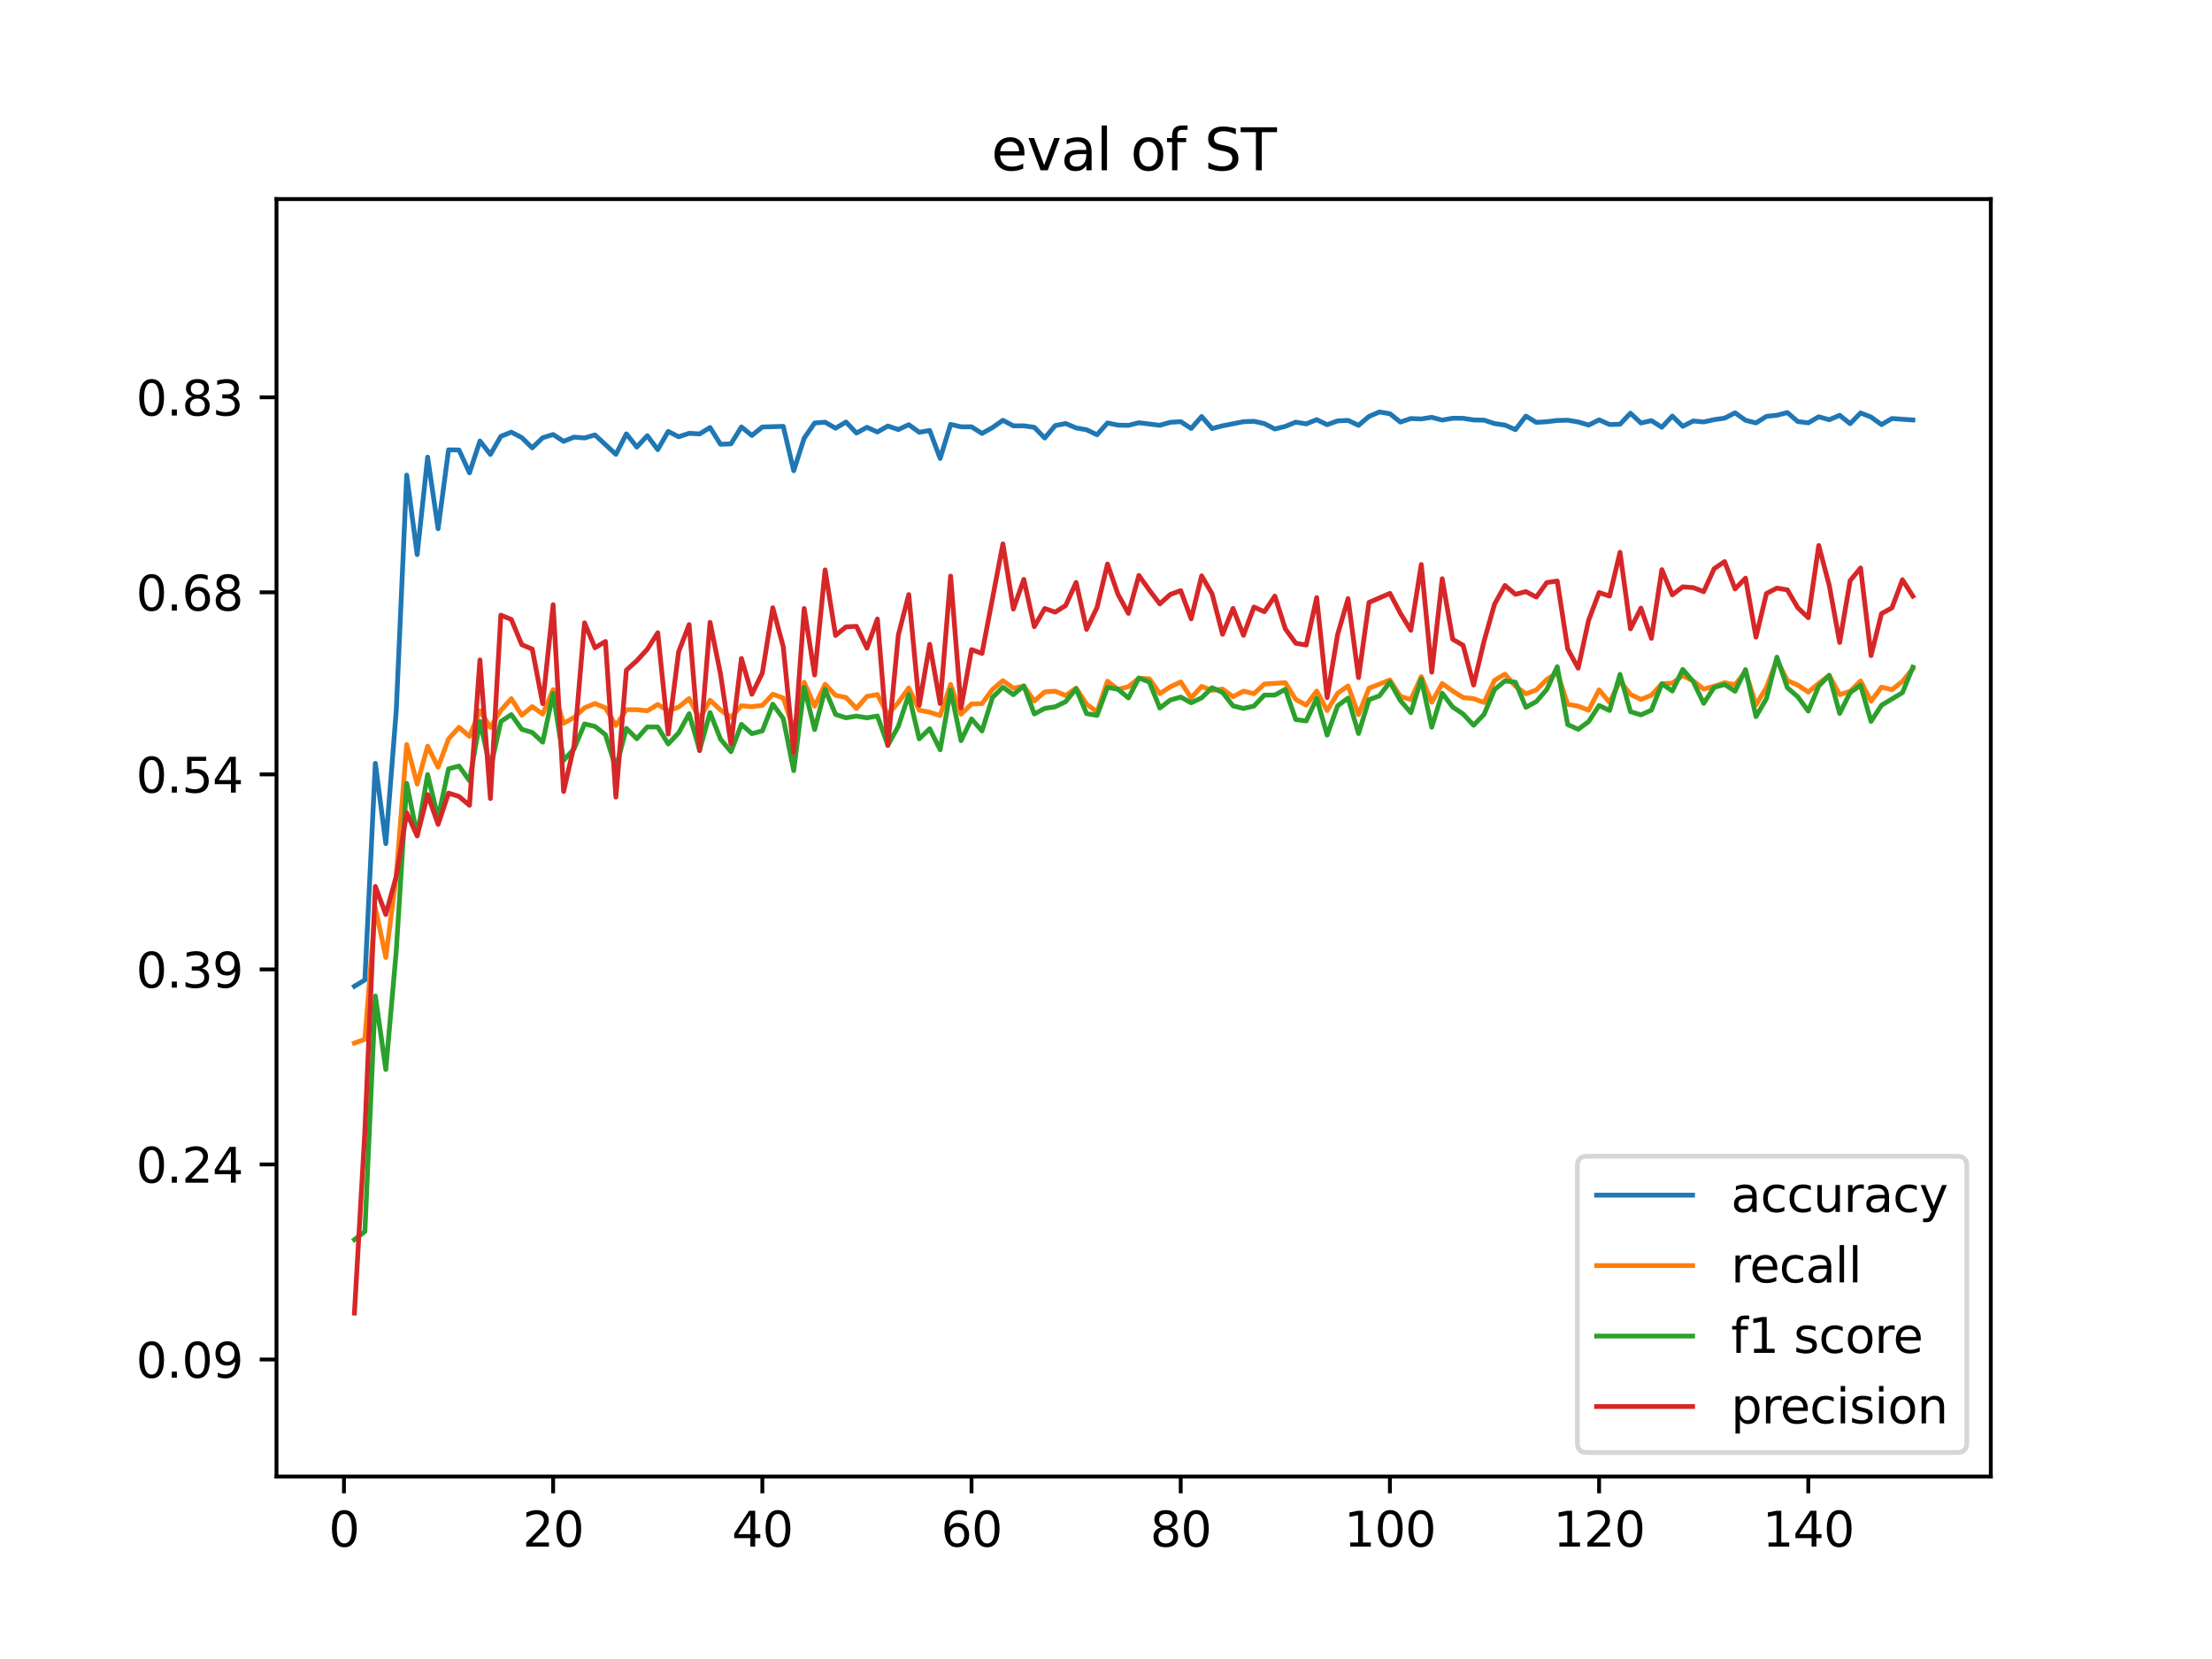<?xml version="1.0" encoding="utf-8" standalone="no"?>
<!DOCTYPE svg PUBLIC "-//W3C//DTD SVG 1.1//EN"
  "http://www.w3.org/Graphics/SVG/1.1/DTD/svg11.dtd">
<svg xmlns:xlink="http://www.w3.org/1999/xlink" width="460.8pt" height="345.6pt" viewBox="0 0 460.8 345.6" xmlns="http://www.w3.org/2000/svg" version="1.1">
 <defs>
  <style type="text/css">*{stroke-linejoin: round; stroke-linecap: butt}</style>
 </defs>
 <g id="figure_1">
  <g id="patch_1">
   <path d="M 0 345.6 
L 460.8 345.6 
L 460.8 0 
L 0 0 
z
" style="fill: #ffffff"/>
  </g>
  <g id="axes_1">
   <g id="patch_2">
    <path d="M 57.6 307.584 
L 414.72 307.584 
L 414.72 41.472 
L 57.6 41.472 
z
" style="fill: #ffffff"/>
   </g>
   <g id="matplotlib.axis_1">
    <g id="xtick_1">
     <g id="line2d_1">
      <defs>
       <path id="m616f8dba61" d="M 0 0 
L 0 3.5 
" style="stroke: #000000; stroke-width: 0.8"/>
      </defs>
      <g>
       <use xlink:href="#m616f8dba61" x="71.654" y="307.584" style="stroke: #000000; stroke-width: 0.8"/>
      </g>
     </g>
     <g id="text_1">
      <!-- 0 -->
      <g transform="translate(68.473 322.182) scale(0.1 -0.1)">
       <defs>
        <path id="DejaVuSans-30" d="M 2034 4250 
Q 1547 4250 1301 3770 
Q 1056 3291 1056 2328 
Q 1056 1369 1301 889 
Q 1547 409 2034 409 
Q 2525 409 2770 889 
Q 3016 1369 3016 2328 
Q 3016 3291 2770 3770 
Q 2525 4250 2034 4250 
z
M 2034 4750 
Q 2819 4750 3233 4129 
Q 3647 3509 3647 2328 
Q 3647 1150 3233 529 
Q 2819 -91 2034 -91 
Q 1250 -91 836 529 
Q 422 1150 422 2328 
Q 422 3509 836 4129 
Q 1250 4750 2034 4750 
z
" transform="scale(0.016)"/>
       </defs>
       <use xlink:href="#DejaVuSans-30"/>
      </g>
     </g>
    </g>
    <g id="xtick_2">
     <g id="line2d_2">
      <g>
       <use xlink:href="#m616f8dba61" x="115.232" y="307.584" style="stroke: #000000; stroke-width: 0.8"/>
      </g>
     </g>
     <g id="text_2">
      <!-- 20 -->
      <g transform="translate(108.869 322.182) scale(0.1 -0.1)">
       <defs>
        <path id="DejaVuSans-32" d="M 1228 531 
L 3431 531 
L 3431 0 
L 469 0 
L 469 531 
Q 828 903 1448 1529 
Q 2069 2156 2228 2338 
Q 2531 2678 2651 2914 
Q 2772 3150 2772 3378 
Q 2772 3750 2511 3984 
Q 2250 4219 1831 4219 
Q 1534 4219 1204 4116 
Q 875 4013 500 3803 
L 500 4441 
Q 881 4594 1212 4672 
Q 1544 4750 1819 4750 
Q 2544 4750 2975 4387 
Q 3406 4025 3406 3419 
Q 3406 3131 3298 2873 
Q 3191 2616 2906 2266 
Q 2828 2175 2409 1742 
Q 1991 1309 1228 531 
z
" transform="scale(0.016)"/>
       </defs>
       <use xlink:href="#DejaVuSans-32"/>
       <use xlink:href="#DejaVuSans-30" x="63.623"/>
      </g>
     </g>
    </g>
    <g id="xtick_3">
     <g id="line2d_3">
      <g>
       <use xlink:href="#m616f8dba61" x="158.809" y="307.584" style="stroke: #000000; stroke-width: 0.8"/>
      </g>
     </g>
     <g id="text_3">
      <!-- 40 -->
      <g transform="translate(152.447 322.182) scale(0.1 -0.1)">
       <defs>
        <path id="DejaVuSans-34" d="M 2419 4116 
L 825 1625 
L 2419 1625 
L 2419 4116 
z
M 2253 4666 
L 3047 4666 
L 3047 1625 
L 3713 1625 
L 3713 1100 
L 3047 1100 
L 3047 0 
L 2419 0 
L 2419 1100 
L 313 1100 
L 313 1709 
L 2253 4666 
z
" transform="scale(0.016)"/>
       </defs>
       <use xlink:href="#DejaVuSans-34"/>
       <use xlink:href="#DejaVuSans-30" x="63.623"/>
      </g>
     </g>
    </g>
    <g id="xtick_4">
     <g id="line2d_4">
      <g>
       <use xlink:href="#m616f8dba61" x="202.387" y="307.584" style="stroke: #000000; stroke-width: 0.8"/>
      </g>
     </g>
     <g id="text_4">
      <!-- 60 -->
      <g transform="translate(196.025 322.182) scale(0.1 -0.1)">
       <defs>
        <path id="DejaVuSans-36" d="M 2113 2584 
Q 1688 2584 1439 2293 
Q 1191 2003 1191 1497 
Q 1191 994 1439 701 
Q 1688 409 2113 409 
Q 2538 409 2786 701 
Q 3034 994 3034 1497 
Q 3034 2003 2786 2293 
Q 2538 2584 2113 2584 
z
M 3366 4563 
L 3366 3988 
Q 3128 4100 2886 4159 
Q 2644 4219 2406 4219 
Q 1781 4219 1451 3797 
Q 1122 3375 1075 2522 
Q 1259 2794 1537 2939 
Q 1816 3084 2150 3084 
Q 2853 3084 3261 2657 
Q 3669 2231 3669 1497 
Q 3669 778 3244 343 
Q 2819 -91 2113 -91 
Q 1303 -91 875 529 
Q 447 1150 447 2328 
Q 447 3434 972 4092 
Q 1497 4750 2381 4750 
Q 2619 4750 2861 4703 
Q 3103 4656 3366 4563 
z
" transform="scale(0.016)"/>
       </defs>
       <use xlink:href="#DejaVuSans-36"/>
       <use xlink:href="#DejaVuSans-30" x="63.623"/>
      </g>
     </g>
    </g>
    <g id="xtick_5">
     <g id="line2d_5">
      <g>
       <use xlink:href="#m616f8dba61" x="245.965" y="307.584" style="stroke: #000000; stroke-width: 0.8"/>
      </g>
     </g>
     <g id="text_5">
      <!-- 80 -->
      <g transform="translate(239.603 322.182) scale(0.1 -0.1)">
       <defs>
        <path id="DejaVuSans-38" d="M 2034 2216 
Q 1584 2216 1326 1975 
Q 1069 1734 1069 1313 
Q 1069 891 1326 650 
Q 1584 409 2034 409 
Q 2484 409 2743 651 
Q 3003 894 3003 1313 
Q 3003 1734 2745 1975 
Q 2488 2216 2034 2216 
z
M 1403 2484 
Q 997 2584 770 2862 
Q 544 3141 544 3541 
Q 544 4100 942 4425 
Q 1341 4750 2034 4750 
Q 2731 4750 3128 4425 
Q 3525 4100 3525 3541 
Q 3525 3141 3298 2862 
Q 3072 2584 2669 2484 
Q 3125 2378 3379 2068 
Q 3634 1759 3634 1313 
Q 3634 634 3220 271 
Q 2806 -91 2034 -91 
Q 1263 -91 848 271 
Q 434 634 434 1313 
Q 434 1759 690 2068 
Q 947 2378 1403 2484 
z
M 1172 3481 
Q 1172 3119 1398 2916 
Q 1625 2713 2034 2713 
Q 2441 2713 2670 2916 
Q 2900 3119 2900 3481 
Q 2900 3844 2670 4047 
Q 2441 4250 2034 4250 
Q 1625 4250 1398 4047 
Q 1172 3844 1172 3481 
z
" transform="scale(0.016)"/>
       </defs>
       <use xlink:href="#DejaVuSans-38"/>
       <use xlink:href="#DejaVuSans-30" x="63.623"/>
      </g>
     </g>
    </g>
    <g id="xtick_6">
     <g id="line2d_6">
      <g>
       <use xlink:href="#m616f8dba61" x="289.543" y="307.584" style="stroke: #000000; stroke-width: 0.8"/>
      </g>
     </g>
     <g id="text_6">
      <!-- 100 -->
      <g transform="translate(279.999 322.182) scale(0.1 -0.1)">
       <defs>
        <path id="DejaVuSans-31" d="M 794 531 
L 1825 531 
L 1825 4091 
L 703 3866 
L 703 4441 
L 1819 4666 
L 2450 4666 
L 2450 531 
L 3481 531 
L 3481 0 
L 794 0 
L 794 531 
z
" transform="scale(0.016)"/>
       </defs>
       <use xlink:href="#DejaVuSans-31"/>
       <use xlink:href="#DejaVuSans-30" x="63.623"/>
       <use xlink:href="#DejaVuSans-30" x="127.246"/>
      </g>
     </g>
    </g>
    <g id="xtick_7">
     <g id="line2d_7">
      <g>
       <use xlink:href="#m616f8dba61" x="333.121" y="307.584" style="stroke: #000000; stroke-width: 0.8"/>
      </g>
     </g>
     <g id="text_7">
      <!-- 120 -->
      <g transform="translate(323.577 322.182) scale(0.1 -0.1)">
       <use xlink:href="#DejaVuSans-31"/>
       <use xlink:href="#DejaVuSans-32" x="63.623"/>
       <use xlink:href="#DejaVuSans-30" x="127.246"/>
      </g>
     </g>
    </g>
    <g id="xtick_8">
     <g id="line2d_8">
      <g>
       <use xlink:href="#m616f8dba61" x="376.698" y="307.584" style="stroke: #000000; stroke-width: 0.8"/>
      </g>
     </g>
     <g id="text_8">
      <!-- 140 -->
      <g transform="translate(367.155 322.182) scale(0.1 -0.1)">
       <use xlink:href="#DejaVuSans-31"/>
       <use xlink:href="#DejaVuSans-34" x="63.623"/>
       <use xlink:href="#DejaVuSans-30" x="127.246"/>
      </g>
     </g>
    </g>
   </g>
   <g id="matplotlib.axis_2">
    <g id="ytick_1">
     <g id="line2d_9">
      <defs>
       <path id="m2342718dbc" d="M 0 0 
L -3.5 0 
" style="stroke: #000000; stroke-width: 0.8"/>
      </defs>
      <g>
       <use xlink:href="#m2342718dbc" x="57.6" y="283.206" style="stroke: #000000; stroke-width: 0.8"/>
      </g>
     </g>
     <g id="text_9">
      <!-- 0.09 -->
      <g transform="translate(28.334 287.005) scale(0.1 -0.1)">
       <defs>
        <path id="DejaVuSans-2e" d="M 684 794 
L 1344 794 
L 1344 0 
L 684 0 
L 684 794 
z
" transform="scale(0.016)"/>
        <path id="DejaVuSans-39" d="M 703 97 
L 703 672 
Q 941 559 1184 500 
Q 1428 441 1663 441 
Q 2288 441 2617 861 
Q 2947 1281 2994 2138 
Q 2813 1869 2534 1725 
Q 2256 1581 1919 1581 
Q 1219 1581 811 2004 
Q 403 2428 403 3163 
Q 403 3881 828 4315 
Q 1253 4750 1959 4750 
Q 2769 4750 3195 4129 
Q 3622 3509 3622 2328 
Q 3622 1225 3098 567 
Q 2575 -91 1691 -91 
Q 1453 -91 1209 -44 
Q 966 3 703 97 
z
M 1959 2075 
Q 2384 2075 2632 2365 
Q 2881 2656 2881 3163 
Q 2881 3666 2632 3958 
Q 2384 4250 1959 4250 
Q 1534 4250 1286 3958 
Q 1038 3666 1038 3163 
Q 1038 2656 1286 2365 
Q 1534 2075 1959 2075 
z
" transform="scale(0.016)"/>
       </defs>
       <use xlink:href="#DejaVuSans-30"/>
       <use xlink:href="#DejaVuSans-2e" x="63.623"/>
       <use xlink:href="#DejaVuSans-30" x="95.41"/>
       <use xlink:href="#DejaVuSans-39" x="159.033"/>
      </g>
     </g>
    </g>
    <g id="ytick_2">
     <g id="line2d_10">
      <g>
       <use xlink:href="#m2342718dbc" x="57.6" y="242.576" style="stroke: #000000; stroke-width: 0.8"/>
      </g>
     </g>
     <g id="text_10">
      <!-- 0.24 -->
      <g transform="translate(28.334 246.375) scale(0.1 -0.1)">
       <use xlink:href="#DejaVuSans-30"/>
       <use xlink:href="#DejaVuSans-2e" x="63.623"/>
       <use xlink:href="#DejaVuSans-32" x="95.41"/>
       <use xlink:href="#DejaVuSans-34" x="159.033"/>
      </g>
     </g>
    </g>
    <g id="ytick_3">
     <g id="line2d_11">
      <g>
       <use xlink:href="#m2342718dbc" x="57.6" y="201.946" style="stroke: #000000; stroke-width: 0.8"/>
      </g>
     </g>
     <g id="text_11">
      <!-- 0.39 -->
      <g transform="translate(28.334 205.745) scale(0.1 -0.1)">
       <defs>
        <path id="DejaVuSans-33" d="M 2597 2516 
Q 3050 2419 3304 2112 
Q 3559 1806 3559 1356 
Q 3559 666 3084 287 
Q 2609 -91 1734 -91 
Q 1441 -91 1130 -33 
Q 819 25 488 141 
L 488 750 
Q 750 597 1062 519 
Q 1375 441 1716 441 
Q 2309 441 2620 675 
Q 2931 909 2931 1356 
Q 2931 1769 2642 2001 
Q 2353 2234 1838 2234 
L 1294 2234 
L 1294 2753 
L 1863 2753 
Q 2328 2753 2575 2939 
Q 2822 3125 2822 3475 
Q 2822 3834 2567 4026 
Q 2313 4219 1838 4219 
Q 1578 4219 1281 4162 
Q 984 4106 628 3988 
L 628 4550 
Q 988 4650 1302 4700 
Q 1616 4750 1894 4750 
Q 2613 4750 3031 4423 
Q 3450 4097 3450 3541 
Q 3450 3153 3228 2886 
Q 3006 2619 2597 2516 
z
" transform="scale(0.016)"/>
       </defs>
       <use xlink:href="#DejaVuSans-30"/>
       <use xlink:href="#DejaVuSans-2e" x="63.623"/>
       <use xlink:href="#DejaVuSans-33" x="95.41"/>
       <use xlink:href="#DejaVuSans-39" x="159.033"/>
      </g>
     </g>
    </g>
    <g id="ytick_4">
     <g id="line2d_12">
      <g>
       <use xlink:href="#m2342718dbc" x="57.6" y="161.316" style="stroke: #000000; stroke-width: 0.8"/>
      </g>
     </g>
     <g id="text_12">
      <!-- 0.54 -->
      <g transform="translate(28.334 165.115) scale(0.1 -0.1)">
       <defs>
        <path id="DejaVuSans-35" d="M 691 4666 
L 3169 4666 
L 3169 4134 
L 1269 4134 
L 1269 2991 
Q 1406 3038 1543 3061 
Q 1681 3084 1819 3084 
Q 2600 3084 3056 2656 
Q 3513 2228 3513 1497 
Q 3513 744 3044 326 
Q 2575 -91 1722 -91 
Q 1428 -91 1123 -41 
Q 819 9 494 109 
L 494 744 
Q 775 591 1075 516 
Q 1375 441 1709 441 
Q 2250 441 2565 725 
Q 2881 1009 2881 1497 
Q 2881 1984 2565 2268 
Q 2250 2553 1709 2553 
Q 1456 2553 1204 2497 
Q 953 2441 691 2322 
L 691 4666 
z
" transform="scale(0.016)"/>
       </defs>
       <use xlink:href="#DejaVuSans-30"/>
       <use xlink:href="#DejaVuSans-2e" x="63.623"/>
       <use xlink:href="#DejaVuSans-35" x="95.41"/>
       <use xlink:href="#DejaVuSans-34" x="159.033"/>
      </g>
     </g>
    </g>
    <g id="ytick_5">
     <g id="line2d_13">
      <g>
       <use xlink:href="#m2342718dbc" x="57.6" y="123.395" style="stroke: #000000; stroke-width: 0.8"/>
      </g>
     </g>
     <g id="text_13">
      <!-- 0.68 -->
      <g transform="translate(28.334 127.194) scale(0.1 -0.1)">
       <use xlink:href="#DejaVuSans-30"/>
       <use xlink:href="#DejaVuSans-2e" x="63.623"/>
       <use xlink:href="#DejaVuSans-36" x="95.41"/>
       <use xlink:href="#DejaVuSans-38" x="159.033"/>
      </g>
     </g>
    </g>
    <g id="ytick_6">
     <g id="line2d_14">
      <g>
       <use xlink:href="#m2342718dbc" x="57.6" y="82.764" style="stroke: #000000; stroke-width: 0.8"/>
      </g>
     </g>
     <g id="text_14">
      <!-- 0.83 -->
      <g transform="translate(28.334 86.564) scale(0.1 -0.1)">
       <use xlink:href="#DejaVuSans-30"/>
       <use xlink:href="#DejaVuSans-2e" x="63.623"/>
       <use xlink:href="#DejaVuSans-38" x="95.41"/>
       <use xlink:href="#DejaVuSans-33" x="159.033"/>
      </g>
     </g>
    </g>
   </g>
   <g id="line2d_15">
    <path d="M 73.833 205.457 
L 76.012 204.138 
L 78.191 159.018 
L 80.369 175.733 
L 82.548 148.008 
L 84.727 98.981 
L 86.906 115.53 
L 89.085 95.233 
L 91.264 110.144 
L 93.443 93.712 
L 95.622 93.737 
L 97.801 98.502 
L 99.979 91.872 
L 102.158 94.669 
L 104.337 90.903 
L 106.516 90.019 
L 108.695 91.16 
L 110.874 93.295 
L 113.053 91.191 
L 115.232 90.522 
L 117.411 91.939 
L 119.589 91.056 
L 121.768 91.234 
L 123.947 90.608 
L 128.305 94.644 
L 130.484 90.381 
L 132.663 93.129 
L 134.842 90.762 
L 137.021 93.663 
L 139.199 89.878 
L 141.378 90.989 
L 143.557 90.265 
L 145.736 90.394 
L 147.915 89.063 
L 150.094 92.547 
L 152.273 92.461 
L 154.452 88.94 
L 156.631 90.713 
L 158.809 88.952 
L 163.167 88.817 
L 165.346 98.061 
L 167.525 91.277 
L 169.704 88.118 
L 171.883 87.946 
L 174.062 89.204 
L 176.241 87.916 
L 178.419 90.21 
L 180.598 89.014 
L 182.777 89.995 
L 184.956 88.744 
L 187.135 89.486 
L 189.314 88.468 
L 191.493 90.05 
L 193.672 89.682 
L 195.851 95.509 
L 198.029 88.406 
L 200.208 88.915 
L 202.387 88.915 
L 204.566 90.296 
L 206.745 89.075 
L 208.924 87.554 
L 211.103 88.713 
L 213.282 88.707 
L 215.461 89.014 
L 217.639 91.24 
L 219.818 88.658 
L 221.997 88.222 
L 224.176 89.148 
L 226.355 89.523 
L 228.534 90.565 
L 230.713 88.106 
L 232.892 88.566 
L 235.071 88.603 
L 237.249 88.063 
L 241.607 88.596 
L 243.786 87.977 
L 245.965 87.836 
L 248.144 89.259 
L 250.323 86.769 
L 252.502 89.271 
L 254.681 88.701 
L 259.038 87.848 
L 261.217 87.762 
L 263.396 88.247 
L 265.575 89.363 
L 267.754 88.823 
L 269.933 87.94 
L 272.112 88.302 
L 274.291 87.419 
L 276.469 88.474 
L 278.648 87.676 
L 280.827 87.578 
L 283.006 88.603 
L 285.185 86.75 
L 287.364 85.824 
L 289.543 86.186 
L 291.722 87.922 
L 293.901 87.192 
L 296.079 87.272 
L 298.258 86.934 
L 300.437 87.517 
L 302.616 87.124 
L 304.795 87.137 
L 306.974 87.48 
L 309.153 87.529 
L 311.332 88.235 
L 313.511 88.554 
L 315.689 89.504 
L 317.868 86.677 
L 320.047 87.989 
L 322.226 87.854 
L 324.405 87.591 
L 326.584 87.541 
L 328.763 87.903 
L 330.942 88.547 
L 333.121 87.468 
L 335.299 88.437 
L 337.478 88.376 
L 339.657 86.075 
L 341.836 88.124 
L 344.015 87.621 
L 346.194 89.001 
L 348.373 86.67 
L 350.552 88.799 
L 352.731 87.701 
L 354.909 87.897 
L 357.088 87.419 
L 359.267 87.112 
L 361.446 85.996 
L 363.625 87.554 
L 365.804 88.106 
L 367.983 86.732 
L 370.162 86.505 
L 372.341 85.947 
L 374.519 87.817 
L 376.698 88.087 
L 378.877 86.818 
L 381.056 87.437 
L 383.235 86.517 
L 385.414 88.259 
L 387.593 86.026 
L 389.772 86.879 
L 391.951 88.449 
L 394.129 87.18 
L 398.487 87.492 
L 398.487 87.492 
" clip-path="url(#pdf574c0c04)" style="fill: none; stroke: #1f77b4; stroke-linecap: square"/>
   </g>
   <g id="line2d_16">
    <path d="M 73.833 217.295 
L 76.012 216.501 
L 78.191 189.075 
L 80.369 199.463 
L 82.548 182.454 
L 84.727 155.107 
L 86.906 163.336 
L 89.085 155.452 
L 91.264 159.825 
L 93.443 153.936 
L 95.622 151.519 
L 97.801 153.401 
L 99.979 148.059 
L 102.158 151.549 
L 104.337 147.972 
L 106.516 145.54 
L 108.695 148.991 
L 110.874 147.196 
L 113.053 148.753 
L 115.232 143.651 
L 117.411 150.685 
L 119.589 149.467 
L 121.768 147.455 
L 123.947 146.564 
L 126.126 147.468 
L 128.305 151.127 
L 130.484 147.847 
L 132.663 147.845 
L 134.842 148.07 
L 137.021 146.761 
L 139.199 148.105 
L 141.378 147.29 
L 143.557 145.514 
L 145.736 149.748 
L 147.915 145.881 
L 150.094 147.895 
L 152.273 149.426 
L 154.452 147.017 
L 156.631 147.21 
L 158.809 146.938 
L 160.988 144.616 
L 163.167 145.41 
L 165.346 152.004 
L 167.525 142.13 
L 169.704 147.106 
L 171.883 142.546 
L 174.062 144.847 
L 176.241 145.303 
L 178.419 147.582 
L 180.598 145.076 
L 182.777 144.685 
L 184.956 148.898 
L 187.135 146.339 
L 189.314 143.303 
L 191.493 147.941 
L 193.672 148.377 
L 195.851 149.049 
L 198.029 142.592 
L 200.208 148.79 
L 202.387 146.651 
L 204.566 146.587 
L 206.745 143.623 
L 208.924 141.797 
L 211.103 143.351 
L 213.282 142.94 
L 215.461 146.029 
L 217.639 144.143 
L 219.818 143.988 
L 221.997 144.875 
L 224.176 143.35 
L 226.355 146.679 
L 228.534 148.303 
L 230.713 141.904 
L 232.892 143.616 
L 235.071 143.055 
L 237.249 141.287 
L 239.428 141.415 
L 241.607 144.494 
L 243.786 143.074 
L 245.965 142.064 
L 248.144 145.379 
L 250.323 142.991 
L 252.502 143.819 
L 254.681 143.546 
L 256.859 145.136 
L 259.038 143.976 
L 261.217 144.51 
L 263.396 142.494 
L 267.754 142.22 
L 269.933 145.718 
L 272.112 146.884 
L 274.291 143.963 
L 276.469 148.021 
L 278.648 144.428 
L 280.827 142.895 
L 283.006 148.891 
L 285.185 143.369 
L 289.543 141.65 
L 291.722 145.069 
L 293.901 145.742 
L 296.079 140.963 
L 298.258 146.306 
L 300.437 142.392 
L 302.616 143.942 
L 304.795 145.315 
L 306.974 145.536 
L 309.153 146.347 
L 311.332 141.722 
L 313.511 140.439 
L 315.689 142.942 
L 317.868 144.531 
L 320.047 143.733 
L 322.226 141.54 
L 324.405 140.14 
L 326.584 146.717 
L 328.763 147.094 
L 330.942 147.951 
L 333.121 143.71 
L 335.299 146.324 
L 337.478 141.894 
L 339.657 144.65 
L 341.836 145.7 
L 344.015 144.824 
L 346.194 142.443 
L 348.373 142.295 
L 350.552 140.751 
L 352.731 141.853 
L 354.909 143.55 
L 357.088 142.961 
L 359.267 142.225 
L 361.446 142.644 
L 363.625 139.929 
L 365.804 146.827 
L 367.983 143.205 
L 370.162 137.474 
L 372.341 141.773 
L 374.519 142.721 
L 376.698 144.173 
L 378.877 142.358 
L 381.056 140.693 
L 383.235 144.699 
L 385.414 144.01 
L 387.593 141.856 
L 389.772 146.08 
L 391.951 143.145 
L 394.129 143.674 
L 396.308 141.943 
L 398.487 139.307 
L 398.487 139.307 
" clip-path="url(#pdf574c0c04)" style="fill: none; stroke: #ff7f0e; stroke-linecap: square"/>
   </g>
   <g id="line2d_17">
    <path d="M 73.833 258.236 
L 76.012 256.55 
L 78.191 207.484 
L 80.369 222.797 
L 82.548 198.118 
L 84.727 163.188 
L 86.906 174.026 
L 89.085 161.348 
L 91.264 170.357 
L 93.443 160.165 
L 95.622 159.591 
L 97.801 162.64 
L 99.979 150.26 
L 102.158 160.109 
L 104.337 150.305 
L 106.516 148.863 
L 108.695 151.923 
L 110.874 152.585 
L 113.053 154.609 
L 115.232 144.439 
L 117.411 158.393 
L 119.589 156.014 
L 121.768 150.816 
L 123.947 151.322 
L 126.126 153.047 
L 128.305 159.999 
L 130.484 151.738 
L 132.663 153.894 
L 134.842 151.425 
L 137.021 151.453 
L 139.199 154.976 
L 141.378 152.668 
L 143.557 148.682 
L 145.736 156.282 
L 147.915 148.439 
L 150.094 153.969 
L 152.273 156.593 
L 154.452 150.89 
L 156.631 152.841 
L 158.809 152.257 
L 160.988 146.691 
L 163.167 149.676 
L 165.346 160.534 
L 167.525 143.17 
L 169.704 151.985 
L 171.883 143.603 
L 174.062 148.824 
L 176.241 149.53 
L 178.419 149.176 
L 180.598 149.539 
L 182.777 149.155 
L 184.956 155.245 
L 187.135 151.307 
L 189.314 144.69 
L 191.493 153.916 
L 193.672 151.806 
L 195.851 156.188 
L 198.029 143.752 
L 200.208 154.292 
L 202.387 149.76 
L 204.566 152.268 
L 206.745 145.305 
L 208.924 143.159 
L 211.103 144.716 
L 213.282 142.879 
L 215.461 148.734 
L 217.639 147.566 
L 219.818 147.24 
L 221.997 146.167 
L 224.176 143.475 
L 226.355 148.661 
L 228.534 149.021 
L 230.713 143.19 
L 232.892 143.583 
L 235.071 145.397 
L 237.249 141.236 
L 239.428 142.086 
L 241.607 147.497 
L 243.786 145.841 
L 245.965 145.209 
L 248.144 146.405 
L 250.323 145.37 
L 252.502 143.263 
L 254.681 144.254 
L 256.859 147.041 
L 259.038 147.583 
L 261.217 147.088 
L 263.396 144.796 
L 265.575 144.791 
L 267.754 143.598 
L 269.933 149.898 
L 272.112 150.183 
L 274.291 145.489 
L 276.469 153.145 
L 278.648 147.043 
L 280.827 145.42 
L 283.006 152.816 
L 285.185 145.766 
L 287.364 144.951 
L 289.543 142.08 
L 291.722 145.931 
L 293.901 148.467 
L 296.079 141.446 
L 298.258 151.495 
L 300.437 144.405 
L 302.616 147.286 
L 304.795 148.736 
L 306.974 151.078 
L 309.153 148.826 
L 311.332 143.665 
L 313.511 141.835 
L 315.689 142.127 
L 317.868 147.341 
L 320.047 146.156 
L 322.226 143.621 
L 324.405 138.897 
L 326.584 150.946 
L 328.763 151.923 
L 330.942 150.329 
L 333.121 146.972 
L 335.299 148.008 
L 337.478 140.482 
L 339.657 148.253 
L 341.836 148.919 
L 344.015 147.94 
L 346.194 142.431 
L 348.373 143.944 
L 350.552 139.45 
L 352.731 141.994 
L 354.909 146.518 
L 357.088 143.19 
L 359.267 142.59 
L 361.446 143.996 
L 363.625 139.489 
L 365.804 149.282 
L 367.983 145.536 
L 370.162 136.899 
L 372.341 143.269 
L 374.519 145.154 
L 376.698 148.133 
L 378.877 142.921 
L 381.056 140.667 
L 383.235 148.627 
L 385.414 144.28 
L 387.593 142.741 
L 389.772 150.28 
L 391.951 146.917 
L 396.308 144.296 
L 398.487 138.992 
L 398.487 138.992 
" clip-path="url(#pdf574c0c04)" style="fill: none; stroke: #2ca02c; stroke-linecap: square"/>
   </g>
   <g id="line2d_18">
    <path d="M 73.833 273.542 
L 76.012 235.663 
L 78.191 184.661 
L 80.369 190.499 
L 82.548 182.541 
L 84.727 169.318 
L 86.906 174.151 
L 89.085 165.528 
L 91.264 171.728 
L 93.443 165.22 
L 95.622 165.925 
L 97.801 167.752 
L 99.979 137.482 
L 102.158 166.345 
L 104.337 128.144 
L 106.516 129.041 
L 108.695 134.296 
L 110.874 135.215 
L 113.053 146.592 
L 115.232 125.97 
L 117.411 164.88 
L 119.589 155.337 
L 121.768 129.747 
L 123.947 134.944 
L 126.126 133.632 
L 128.305 166.054 
L 130.484 139.614 
L 132.663 137.634 
L 134.842 135.255 
L 137.021 131.811 
L 139.199 152.913 
L 141.378 135.767 
L 143.557 130.118 
L 145.736 156.367 
L 147.915 129.641 
L 150.094 140.394 
L 152.273 154.985 
L 154.452 137.17 
L 156.631 144.619 
L 158.809 140.198 
L 160.988 126.609 
L 163.167 134.738 
L 165.346 156.788 
L 167.525 126.764 
L 169.704 140.603 
L 171.883 118.725 
L 174.062 132.369 
L 176.241 130.595 
L 178.419 130.48 
L 180.598 135.021 
L 182.777 128.946 
L 184.956 155.297 
L 187.135 132.301 
L 189.314 123.856 
L 191.493 146.905 
L 193.672 134.223 
L 195.851 146.565 
L 198.029 120.017 
L 200.208 147.466 
L 202.387 135.329 
L 204.566 136.12 
L 208.924 113.305 
L 211.103 126.886 
L 213.282 120.701 
L 215.461 130.547 
L 217.639 126.763 
L 219.818 127.517 
L 221.997 126.135 
L 224.176 121.327 
L 226.355 131.108 
L 228.534 126.537 
L 230.713 117.5 
L 232.892 123.796 
L 235.071 127.776 
L 237.249 119.874 
L 239.428 122.936 
L 241.607 125.801 
L 243.786 123.831 
L 245.965 123.042 
L 248.144 128.917 
L 250.323 119.958 
L 252.502 123.7 
L 254.681 132.135 
L 256.859 126.745 
L 259.038 132.344 
L 261.217 126.46 
L 263.396 127.43 
L 265.575 124.182 
L 267.754 130.993 
L 269.933 133.999 
L 272.112 134.372 
L 274.291 124.492 
L 276.469 145.32 
L 278.648 132.199 
L 280.827 124.708 
L 283.006 141.159 
L 285.185 125.501 
L 289.543 123.611 
L 291.722 127.746 
L 293.901 131.3 
L 296.079 117.596 
L 298.258 140.027 
L 300.437 120.561 
L 302.616 133.167 
L 304.795 134.43 
L 306.974 142.706 
L 309.153 133.569 
L 311.332 125.877 
L 313.511 121.961 
L 315.689 123.802 
L 317.868 123.244 
L 320.047 124.379 
L 322.226 121.355 
L 324.405 121.036 
L 326.584 135.197 
L 328.763 139.195 
L 330.942 129.208 
L 333.121 123.436 
L 335.299 124.177 
L 337.478 115.053 
L 339.657 130.997 
L 341.836 126.687 
L 344.015 132.984 
L 346.194 118.673 
L 348.373 123.912 
L 350.552 122.249 
L 352.731 122.412 
L 354.909 123.256 
L 357.088 118.468 
L 359.267 116.994 
L 361.446 122.686 
L 363.625 120.432 
L 365.804 132.724 
L 367.983 123.639 
L 370.162 122.516 
L 372.341 122.874 
L 374.519 126.607 
L 376.698 128.677 
L 378.877 113.642 
L 381.056 121.904 
L 383.235 133.835 
L 385.414 120.957 
L 387.593 118.322 
L 389.772 136.57 
L 391.951 127.827 
L 394.129 126.627 
L 396.308 120.774 
L 398.487 124.185 
L 398.487 124.185 
" clip-path="url(#pdf574c0c04)" style="fill: none; stroke: #d62728; stroke-linecap: square"/>
   </g>
   <g id="patch_3">
    <path d="M 57.6 307.584 
L 57.6 41.472 
" style="fill: none; stroke: #000000; stroke-width: 0.8; stroke-linejoin: miter; stroke-linecap: square"/>
   </g>
   <g id="patch_4">
    <path d="M 414.72 307.584 
L 414.72 41.472 
" style="fill: none; stroke: #000000; stroke-width: 0.8; stroke-linejoin: miter; stroke-linecap: square"/>
   </g>
   <g id="patch_5">
    <path d="M 57.6 307.584 
L 414.72 307.584 
" style="fill: none; stroke: #000000; stroke-width: 0.8; stroke-linejoin: miter; stroke-linecap: square"/>
   </g>
   <g id="patch_6">
    <path d="M 57.6 41.472 
L 414.72 41.472 
" style="fill: none; stroke: #000000; stroke-width: 0.8; stroke-linejoin: miter; stroke-linecap: square"/>
   </g>
   <g id="text_15">
    <!-- eval of ST -->
    <g transform="translate(206.502 35.472) scale(0.12 -0.12)">
     <defs>
      <path id="DejaVuSans-65" d="M 3597 1894 
L 3597 1613 
L 953 1613 
Q 991 1019 1311 708 
Q 1631 397 2203 397 
Q 2534 397 2845 478 
Q 3156 559 3463 722 
L 3463 178 
Q 3153 47 2828 -22 
Q 2503 -91 2169 -91 
Q 1331 -91 842 396 
Q 353 884 353 1716 
Q 353 2575 817 3079 
Q 1281 3584 2069 3584 
Q 2775 3584 3186 3129 
Q 3597 2675 3597 1894 
z
M 3022 2063 
Q 3016 2534 2758 2815 
Q 2500 3097 2075 3097 
Q 1594 3097 1305 2825 
Q 1016 2553 972 2059 
L 3022 2063 
z
" transform="scale(0.016)"/>
      <path id="DejaVuSans-76" d="M 191 3500 
L 800 3500 
L 1894 563 
L 2988 3500 
L 3597 3500 
L 2284 0 
L 1503 0 
L 191 3500 
z
" transform="scale(0.016)"/>
      <path id="DejaVuSans-61" d="M 2194 1759 
Q 1497 1759 1228 1600 
Q 959 1441 959 1056 
Q 959 750 1161 570 
Q 1363 391 1709 391 
Q 2188 391 2477 730 
Q 2766 1069 2766 1631 
L 2766 1759 
L 2194 1759 
z
M 3341 1997 
L 3341 0 
L 2766 0 
L 2766 531 
Q 2569 213 2275 61 
Q 1981 -91 1556 -91 
Q 1019 -91 701 211 
Q 384 513 384 1019 
Q 384 1609 779 1909 
Q 1175 2209 1959 2209 
L 2766 2209 
L 2766 2266 
Q 2766 2663 2505 2880 
Q 2244 3097 1772 3097 
Q 1472 3097 1187 3025 
Q 903 2953 641 2809 
L 641 3341 
Q 956 3463 1253 3523 
Q 1550 3584 1831 3584 
Q 2591 3584 2966 3190 
Q 3341 2797 3341 1997 
z
" transform="scale(0.016)"/>
      <path id="DejaVuSans-6c" d="M 603 4863 
L 1178 4863 
L 1178 0 
L 603 0 
L 603 4863 
z
" transform="scale(0.016)"/>
      <path id="DejaVuSans-20" transform="scale(0.016)"/>
      <path id="DejaVuSans-6f" d="M 1959 3097 
Q 1497 3097 1228 2736 
Q 959 2375 959 1747 
Q 959 1119 1226 758 
Q 1494 397 1959 397 
Q 2419 397 2687 759 
Q 2956 1122 2956 1747 
Q 2956 2369 2687 2733 
Q 2419 3097 1959 3097 
z
M 1959 3584 
Q 2709 3584 3137 3096 
Q 3566 2609 3566 1747 
Q 3566 888 3137 398 
Q 2709 -91 1959 -91 
Q 1206 -91 779 398 
Q 353 888 353 1747 
Q 353 2609 779 3096 
Q 1206 3584 1959 3584 
z
" transform="scale(0.016)"/>
      <path id="DejaVuSans-66" d="M 2375 4863 
L 2375 4384 
L 1825 4384 
Q 1516 4384 1395 4259 
Q 1275 4134 1275 3809 
L 1275 3500 
L 2222 3500 
L 2222 3053 
L 1275 3053 
L 1275 0 
L 697 0 
L 697 3053 
L 147 3053 
L 147 3500 
L 697 3500 
L 697 3744 
Q 697 4328 969 4595 
Q 1241 4863 1831 4863 
L 2375 4863 
z
" transform="scale(0.016)"/>
      <path id="DejaVuSans-53" d="M 3425 4513 
L 3425 3897 
Q 3066 4069 2747 4153 
Q 2428 4238 2131 4238 
Q 1616 4238 1336 4038 
Q 1056 3838 1056 3469 
Q 1056 3159 1242 3001 
Q 1428 2844 1947 2747 
L 2328 2669 
Q 3034 2534 3370 2195 
Q 3706 1856 3706 1288 
Q 3706 609 3251 259 
Q 2797 -91 1919 -91 
Q 1588 -91 1214 -16 
Q 841 59 441 206 
L 441 856 
Q 825 641 1194 531 
Q 1563 422 1919 422 
Q 2459 422 2753 634 
Q 3047 847 3047 1241 
Q 3047 1584 2836 1778 
Q 2625 1972 2144 2069 
L 1759 2144 
Q 1053 2284 737 2584 
Q 422 2884 422 3419 
Q 422 4038 858 4394 
Q 1294 4750 2059 4750 
Q 2388 4750 2728 4690 
Q 3069 4631 3425 4513 
z
" transform="scale(0.016)"/>
      <path id="DejaVuSans-54" d="M -19 4666 
L 3928 4666 
L 3928 4134 
L 2272 4134 
L 2272 0 
L 1638 0 
L 1638 4134 
L -19 4134 
L -19 4666 
z
" transform="scale(0.016)"/>
     </defs>
     <use xlink:href="#DejaVuSans-65"/>
     <use xlink:href="#DejaVuSans-76" x="61.523"/>
     <use xlink:href="#DejaVuSans-61" x="120.703"/>
     <use xlink:href="#DejaVuSans-6c" x="181.982"/>
     <use xlink:href="#DejaVuSans-20" x="209.766"/>
     <use xlink:href="#DejaVuSans-6f" x="241.553"/>
     <use xlink:href="#DejaVuSans-66" x="302.734"/>
     <use xlink:href="#DejaVuSans-20" x="337.939"/>
     <use xlink:href="#DejaVuSans-53" x="369.727"/>
     <use xlink:href="#DejaVuSans-54" x="433.203"/>
    </g>
   </g>
   <g id="legend_1">
    <g id="patch_7">
     <path d="M 330.601 302.584 
L 407.72 302.584 
Q 409.72 302.584 409.72 300.584 
L 409.72 242.871 
Q 409.72 240.871 407.72 240.871 
L 330.601 240.871 
Q 328.601 240.871 328.601 242.871 
L 328.601 300.584 
Q 328.601 302.584 330.601 302.584 
z
" style="fill: #ffffff; opacity: 0.8; stroke: #cccccc; stroke-linejoin: miter"/>
    </g>
    <g id="line2d_19">
     <path d="M 332.601 248.97 
L 342.601 248.97 
L 352.601 248.97 
" style="fill: none; stroke: #1f77b4; stroke-linecap: square"/>
    </g>
    <g id="text_16">
     <!-- accuracy -->
     <g transform="translate(360.601 252.47) scale(0.1 -0.1)">
      <defs>
       <path id="DejaVuSans-63" d="M 3122 3366 
L 3122 2828 
Q 2878 2963 2633 3030 
Q 2388 3097 2138 3097 
Q 1578 3097 1268 2742 
Q 959 2388 959 1747 
Q 959 1106 1268 751 
Q 1578 397 2138 397 
Q 2388 397 2633 464 
Q 2878 531 3122 666 
L 3122 134 
Q 2881 22 2623 -34 
Q 2366 -91 2075 -91 
Q 1284 -91 818 406 
Q 353 903 353 1747 
Q 353 2603 823 3093 
Q 1294 3584 2113 3584 
Q 2378 3584 2631 3529 
Q 2884 3475 3122 3366 
z
" transform="scale(0.016)"/>
       <path id="DejaVuSans-75" d="M 544 1381 
L 544 3500 
L 1119 3500 
L 1119 1403 
Q 1119 906 1312 657 
Q 1506 409 1894 409 
Q 2359 409 2629 706 
Q 2900 1003 2900 1516 
L 2900 3500 
L 3475 3500 
L 3475 0 
L 2900 0 
L 2900 538 
Q 2691 219 2414 64 
Q 2138 -91 1772 -91 
Q 1169 -91 856 284 
Q 544 659 544 1381 
z
M 1991 3584 
L 1991 3584 
z
" transform="scale(0.016)"/>
       <path id="DejaVuSans-72" d="M 2631 2963 
Q 2534 3019 2420 3045 
Q 2306 3072 2169 3072 
Q 1681 3072 1420 2755 
Q 1159 2438 1159 1844 
L 1159 0 
L 581 0 
L 581 3500 
L 1159 3500 
L 1159 2956 
Q 1341 3275 1631 3429 
Q 1922 3584 2338 3584 
Q 2397 3584 2469 3576 
Q 2541 3569 2628 3553 
L 2631 2963 
z
" transform="scale(0.016)"/>
       <path id="DejaVuSans-79" d="M 2059 -325 
Q 1816 -950 1584 -1140 
Q 1353 -1331 966 -1331 
L 506 -1331 
L 506 -850 
L 844 -850 
Q 1081 -850 1212 -737 
Q 1344 -625 1503 -206 
L 1606 56 
L 191 3500 
L 800 3500 
L 1894 763 
L 2988 3500 
L 3597 3500 
L 2059 -325 
z
" transform="scale(0.016)"/>
      </defs>
      <use xlink:href="#DejaVuSans-61"/>
      <use xlink:href="#DejaVuSans-63" x="61.279"/>
      <use xlink:href="#DejaVuSans-63" x="116.26"/>
      <use xlink:href="#DejaVuSans-75" x="171.24"/>
      <use xlink:href="#DejaVuSans-72" x="234.619"/>
      <use xlink:href="#DejaVuSans-61" x="275.732"/>
      <use xlink:href="#DejaVuSans-63" x="337.012"/>
      <use xlink:href="#DejaVuSans-79" x="391.992"/>
     </g>
    </g>
    <g id="line2d_20">
     <path d="M 332.601 263.648 
L 342.601 263.648 
L 352.601 263.648 
" style="fill: none; stroke: #ff7f0e; stroke-linecap: square"/>
    </g>
    <g id="text_17">
     <!-- recall -->
     <g transform="translate(360.601 267.148) scale(0.1 -0.1)">
      <use xlink:href="#DejaVuSans-72"/>
      <use xlink:href="#DejaVuSans-65" x="38.863"/>
      <use xlink:href="#DejaVuSans-63" x="100.387"/>
      <use xlink:href="#DejaVuSans-61" x="155.367"/>
      <use xlink:href="#DejaVuSans-6c" x="216.646"/>
      <use xlink:href="#DejaVuSans-6c" x="244.43"/>
     </g>
    </g>
    <g id="line2d_21">
     <path d="M 332.601 278.326 
L 342.601 278.326 
L 352.601 278.326 
" style="fill: none; stroke: #2ca02c; stroke-linecap: square"/>
    </g>
    <g id="text_18">
     <!-- f1 score -->
     <g transform="translate(360.601 281.826) scale(0.1 -0.1)">
      <defs>
       <path id="DejaVuSans-73" d="M 2834 3397 
L 2834 2853 
Q 2591 2978 2328 3040 
Q 2066 3103 1784 3103 
Q 1356 3103 1142 2972 
Q 928 2841 928 2578 
Q 928 2378 1081 2264 
Q 1234 2150 1697 2047 
L 1894 2003 
Q 2506 1872 2764 1633 
Q 3022 1394 3022 966 
Q 3022 478 2636 193 
Q 2250 -91 1575 -91 
Q 1294 -91 989 -36 
Q 684 19 347 128 
L 347 722 
Q 666 556 975 473 
Q 1284 391 1588 391 
Q 1994 391 2212 530 
Q 2431 669 2431 922 
Q 2431 1156 2273 1281 
Q 2116 1406 1581 1522 
L 1381 1569 
Q 847 1681 609 1914 
Q 372 2147 372 2553 
Q 372 3047 722 3315 
Q 1072 3584 1716 3584 
Q 2034 3584 2315 3537 
Q 2597 3491 2834 3397 
z
" transform="scale(0.016)"/>
      </defs>
      <use xlink:href="#DejaVuSans-66"/>
      <use xlink:href="#DejaVuSans-31" x="35.205"/>
      <use xlink:href="#DejaVuSans-20" x="98.828"/>
      <use xlink:href="#DejaVuSans-73" x="130.615"/>
      <use xlink:href="#DejaVuSans-63" x="182.715"/>
      <use xlink:href="#DejaVuSans-6f" x="237.695"/>
      <use xlink:href="#DejaVuSans-72" x="298.877"/>
      <use xlink:href="#DejaVuSans-65" x="337.74"/>
     </g>
    </g>
    <g id="line2d_22">
     <path d="M 332.601 293.004 
L 342.601 293.004 
L 352.601 293.004 
" style="fill: none; stroke: #d62728; stroke-linecap: square"/>
    </g>
    <g id="text_19">
     <!-- precision -->
     <g transform="translate(360.601 296.504) scale(0.1 -0.1)">
      <defs>
       <path id="DejaVuSans-70" d="M 1159 525 
L 1159 -1331 
L 581 -1331 
L 581 3500 
L 1159 3500 
L 1159 2969 
Q 1341 3281 1617 3432 
Q 1894 3584 2278 3584 
Q 2916 3584 3314 3078 
Q 3713 2572 3713 1747 
Q 3713 922 3314 415 
Q 2916 -91 2278 -91 
Q 1894 -91 1617 61 
Q 1341 213 1159 525 
z
M 3116 1747 
Q 3116 2381 2855 2742 
Q 2594 3103 2138 3103 
Q 1681 3103 1420 2742 
Q 1159 2381 1159 1747 
Q 1159 1113 1420 752 
Q 1681 391 2138 391 
Q 2594 391 2855 752 
Q 3116 1113 3116 1747 
z
" transform="scale(0.016)"/>
       <path id="DejaVuSans-69" d="M 603 3500 
L 1178 3500 
L 1178 0 
L 603 0 
L 603 3500 
z
M 603 4863 
L 1178 4863 
L 1178 4134 
L 603 4134 
L 603 4863 
z
" transform="scale(0.016)"/>
       <path id="DejaVuSans-6e" d="M 3513 2113 
L 3513 0 
L 2938 0 
L 2938 2094 
Q 2938 2591 2744 2837 
Q 2550 3084 2163 3084 
Q 1697 3084 1428 2787 
Q 1159 2491 1159 1978 
L 1159 0 
L 581 0 
L 581 3500 
L 1159 3500 
L 1159 2956 
Q 1366 3272 1645 3428 
Q 1925 3584 2291 3584 
Q 2894 3584 3203 3211 
Q 3513 2838 3513 2113 
z
" transform="scale(0.016)"/>
      </defs>
      <use xlink:href="#DejaVuSans-70"/>
      <use xlink:href="#DejaVuSans-72" x="63.477"/>
      <use xlink:href="#DejaVuSans-65" x="102.34"/>
      <use xlink:href="#DejaVuSans-63" x="163.863"/>
      <use xlink:href="#DejaVuSans-69" x="218.844"/>
      <use xlink:href="#DejaVuSans-73" x="246.627"/>
      <use xlink:href="#DejaVuSans-69" x="298.727"/>
      <use xlink:href="#DejaVuSans-6f" x="326.51"/>
      <use xlink:href="#DejaVuSans-6e" x="387.691"/>
     </g>
    </g>
   </g>
  </g>
 </g>
 <defs>
  <clipPath id="pdf574c0c04">
   <rect x="57.6" y="41.472" width="357.12" height="266.112"/>
  </clipPath>
 </defs>
</svg>
